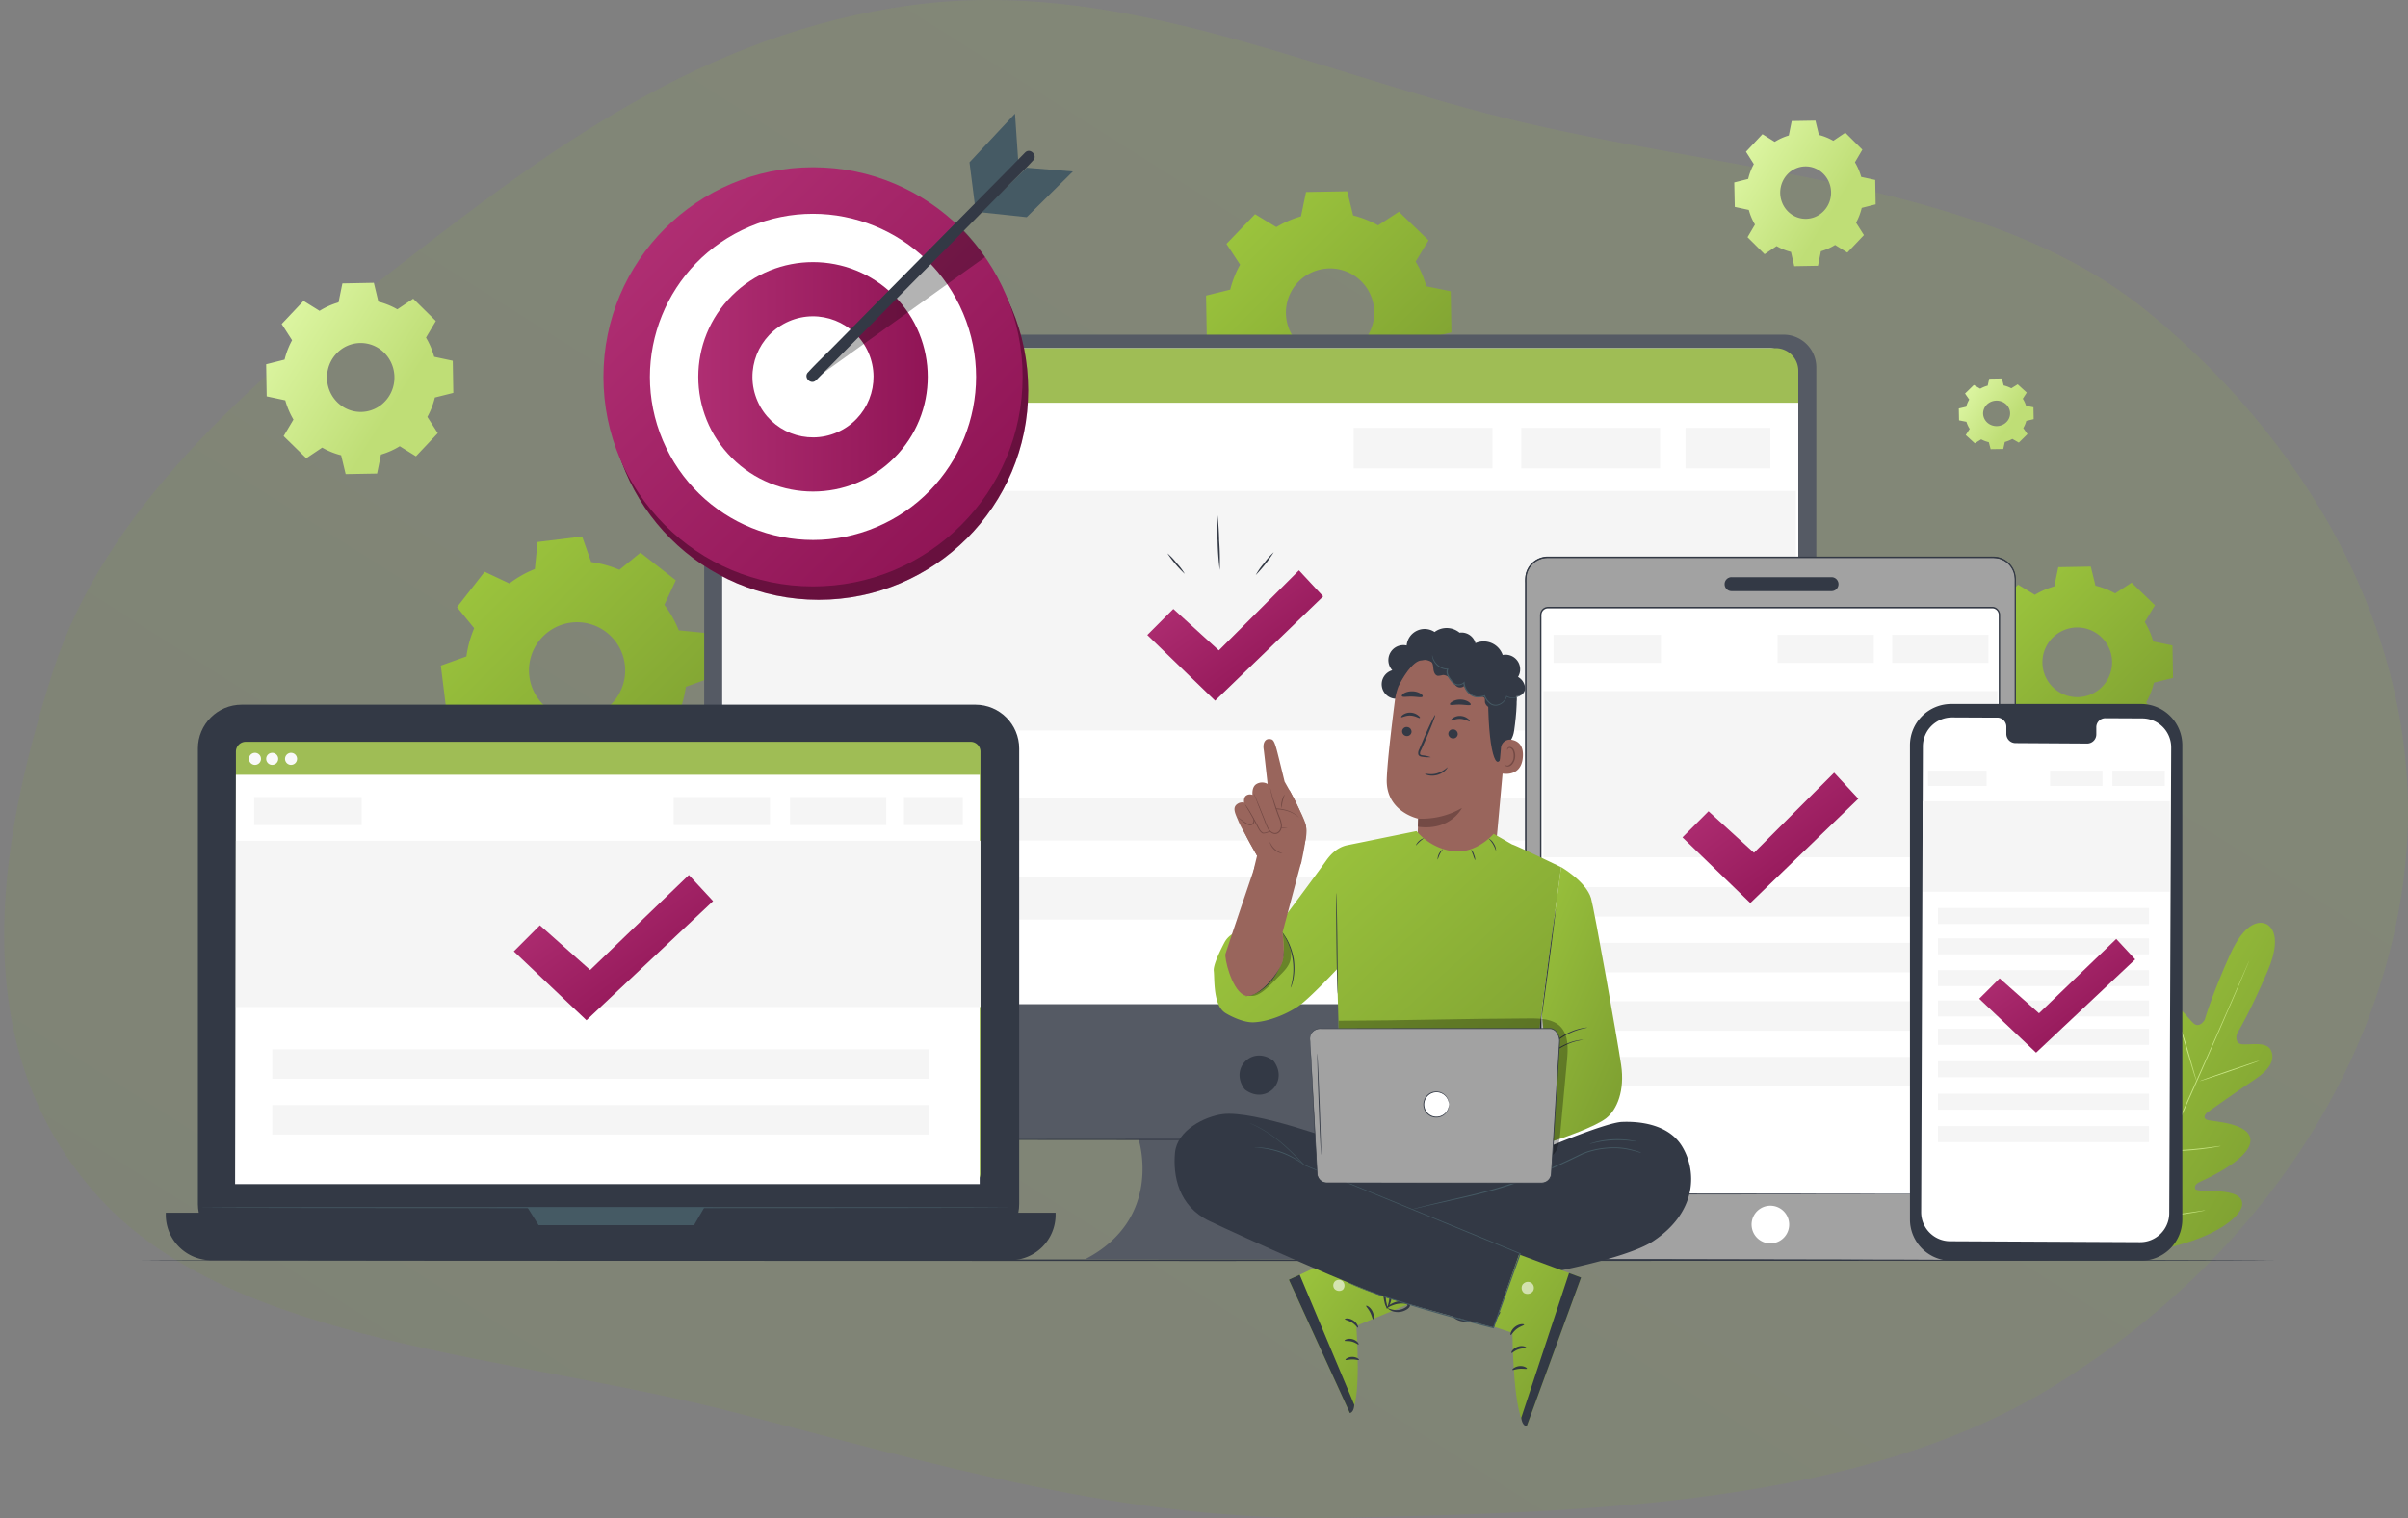 <svg width="579" height="365" fill="none" xmlns="http://www.w3.org/2000/svg"><rect width="100%" height="100%" fill="#808080" stroke="none"/><path opacity=".12" fill-rule="evenodd" clip-rule="evenodd" d="M516.392 74.936c-38.582-31.525-100.821-33.215-155.01-46.66-47.558-11.799-92.765-33.673-142.106-27.054-50.099 6.721-87.968 35.22-123.359 62.667-36.666 28.438-70.863 59.067-83.176 97.515-13.53 42.248-21.505 91.072 11.33 126.825 32.348 35.225 98.312 37.43 152.27 51.319 48.349 12.446 94.617 26.462 145.739 25.395 60.633-1.267 125.597-3.015 172.347-32.038 49.836-30.939 80.001-78.794 84.121-127.183 4.034-47.368-19.387-95.839-62.156-130.786z" fill="url(#paint0_linear_7945_49401)"/><g clip-path="url(#clip0_7945_49401)"><path d="M544.802 222.158s-4.186-2.473-8.639 7.46c-4.453 9.933-6.051 15.616-6.051 15.616s-1.207 2.089-2.668.831c-1.46-1.258-3.556-4.923-5.892-4.128-2.335.795-3.094 3.615-2.429 7.612.666 3.998 1.815 12.847 1.916 13.642.101.795-.296 1.966-1.446 1.272-1.149-.694-7.778-7.395-10.764-4.055-2.986 3.34.723 14.205 1.084 15.398.362 1.193.174 1.72-.39 2.053-.564.333-2.581-2.133-4.547-3.962-1.966-1.829-4.576-3.614-6.138-1.532-1.561 2.082-1.684 10.367 6.846 23.401l4.338 5.783 7.229-.766c15.369-2.567 21.377-8.285 21.84-10.844.462-2.559-2.61-3.268-5.285-3.47-2.675-.202-5.863 0-6-.658-.138-.658.108-1.149 1.243-1.677s11.625-5.183 12.051-9.644c.427-4.46-9-4.807-10.28-5.161-1.279-.355-.679-1.446 0-1.916.68-.47 7.952-5.617 11.321-7.844 3.369-2.227 4.988-4.612 3.947-6.954-1.041-2.343-5.118-1.302-7.034-1.526-1.915-.224-1.192-2.523-1.192-2.523s3.094-5.024 7.373-15.037c4.28-10.012-.506-11.422-.506-11.422" fill="url(#paint1_linear_7945_49401)"/><path d="M508.957 302.901c3.166-7.338 9.022-20.293 13.989-31.44 4.966-11.148 9.448-21.232 12.651-28.556l3.788-8.675c.448-1.012.795-1.807 1.034-2.356l.274-.615.102-.202-.08.217c-.065.144-.145.354-.253.614-.231.557-.564 1.352-.998 2.378a491.813 491.813 0 01-3.723 8.675c-3.166 7.345-7.627 17.452-12.593 28.592-4.966 11.14-10.844 24.088-14.046 31.411" fill="url(#paint2_linear_7945_49401)"/><path d="M524.277 247.186c.086.154.156.316.21.484.116.311.282.773.47 1.337.383 1.143.875 2.726 1.388 4.49.513 1.764.947 3.311 1.287 4.511l.404 1.366c.062.163.103.333.123.506a2.44 2.44 0 01-.209-.477 42.85 42.85 0 01-.47-1.345c-.369-1.149-.839-2.74-1.352-4.496-.513-1.757-.969-3.304-1.323-4.504-.159-.542-.296-.998-.405-1.359a2.325 2.325 0 01-.123-.513z" fill="url(#paint3_linear_7945_49401)"/><path d="M528.832 259.974c0-.058 3.203-1.215 7.229-2.581 4.027-1.366 7.229-2.429 7.273-2.371.043.058-3.203 1.214-7.229 2.581-4.027 1.366-7.251 2.429-7.273 2.371z" fill="url(#paint4_linear_7945_49401)"/><path d="M520.43 276.746c.175-.038.355-.055.535-.051l1.445-.065c1.229-.058 2.892-.144 4.779-.311 1.887-.166 3.542-.368 4.757-.527l1.446-.181c.176-.034.355-.049.535-.044a2.84 2.84 0 01-.521.131c-.332.065-.824.159-1.446.253a64.755 64.755 0 01-4.757.592 67.158 67.158 0 01-4.793.246h-1.445a2.457 2.457 0 01-.535-.043z" fill="url(#paint5_linear_7945_49401)"/><path d="M513.766 266.083c.115.119.217.249.303.39l.759 1.114c.629.939 1.49 2.248 2.422 3.701a254.576 254.576 0 012.364 3.745c.275.455.506.838.723 1.149.093.135.168.281.224.434a2.445 2.445 0 01-.304-.39l-.723-1.106a250.53 250.53 0 01-2.421-3.709 355.119 355.119 0 01-2.371-3.738 18.206 18.206 0 00-.723-1.149 2.444 2.444 0 01-.253-.441zm-9.305 13.865c.141.158.269.328.383.506l.969 1.446c.817 1.2 1.93 2.892 3.144 4.721 1.215 1.829 2.307 3.542 3.087 4.764l.918 1.446c.12.172.221.356.304.549a4.51 4.51 0 01-.376-.506 48.49 48.49 0 01-.976-1.446c-.817-1.2-1.93-2.891-3.144-4.72-1.215-1.829-2.307-3.543-3.087-4.764l-.911-1.446a2.98 2.98 0 01-.311-.55z" fill="#A2A2A2"/><path d="M513.137 292.983a4 4 0 01.723-.087l1.836-.152c1.547-.13 3.687-.31 6.044-.585 2.356-.275 4.482-.571 6.021-.803l1.822-.267c.222-.041.447-.065.673-.072a4.043 4.043 0 01-.658.159c-.427.086-1.049.209-1.815.339-1.532.268-3.658.593-6.022.868-2.364.275-4.504.434-6.058.52-.773.044-1.402.073-1.843.08-.24.031-.483.031-.723 0z" fill="url(#paint6_linear_7945_49401)"/><path d="M122.479 140.285a26.503 26.503 0 016.123-3.463l.658-6.506L139.973 129l2.169 6.138c2.336.322 4.618.951 6.788 1.872l5.061-4.128 8.509 6.644-2.747 5.906a26.565 26.565 0 013.462 6.13l6.507.651 1.323 10.714-6.138 2.212a26.625 26.625 0 01-1.872 6.781l4.12 5.06-6.679 8.473-5.907-2.783a26.138 26.138 0 01-6.123 3.47l-.651 6.506-10.713 1.323-2.212-6.145a26.562 26.562 0 01-6.781-1.872l-5.061 4.128-8.516-6.644 2.783-5.899a26.285 26.285 0 01-3.47-6.123l-6.506-.658-1.323-10.714 6.145-2.205a26.758 26.758 0 011.872-6.788l-4.128-5.06 6.644-8.509 5.899 2.776.051.029zm7.229 13.699a11.567 11.567 0 1018.262 14.199 11.567 11.567 0 00-18.262-14.199z" fill="url(#paint7_linear_7945_49401)"/><path d="M426.722 34.107a13.78 13.78 0 013.388-1.528l.707-3.481 5.699-.098.844 3.448c1.208.308 2.37.78 3.457 1.404l2.886-1.948 4.1 4.085-1.783 3.035a14.79 14.79 0 011.504 3.514l3.372.729.1 5.874-3.346.848a14.701 14.701 0 01-1.361 3.563l1.889 2.975-3.984 4.204-2.945-1.838a13.725 13.725 0 01-3.414 1.523l-.702 3.48-5.704.104-.792-3.432a13.598 13.598 0 01-3.461-1.398l-2.882 1.947-4.105-4.084 1.789-3.04a14.438 14.438 0 01-1.483-3.514l-3.372-.724-.127-5.885 3.346-.843a14.743 14.743 0 011.361-3.568l-1.889-2.97 3.963-4.226 2.945 1.844zm3.039 7.832a6.373 6.373 0 00-1.615 3.258 6.482 6.482 0 00.411 3.634 6.26 6.26 0 002.301 2.786 5.985 5.985 0 003.415 1 5.99 5.99 0 003.378-1.124 6.271 6.271 0 002.204-2.868 6.49 6.49 0 00.287-3.647 6.359 6.359 0 00-1.726-3.196 6.1 6.1 0 00-2.009-1.333 5.954 5.954 0 00-4.684.086 6.12 6.12 0 00-1.962 1.404z" fill="url(#paint8_linear_7945_49401)"/><path d="M476.131 93.468a7.632 7.632 0 011.808-.742l.373-1.676 3.03-.05.444 1.676a7.896 7.896 0 011.835.683l1.533-.947 2.176 1.985-.95 1.475c.341.533.606 1.106.786 1.705l1.777.352.053 2.857-1.777.419a6.86 6.86 0 01-.724 1.73l1.004 1.445-2.074 2.045-1.564-.892a8.051 8.051 0 01-1.808.741l-.373 1.676-3.03.05-.444-1.676a7.614 7.614 0 01-1.835-.683l-1.532.947-2.177-1.985.951-1.475a6.709 6.709 0 01-.787-1.705l-1.777-.352-.053-2.853 1.777-.419a6.949 6.949 0 01.724-1.73l-1.004-1.441 2.106-2.057 1.563.897h-.031zm1.613 3.803a2.997 2.997 0 00-.857 1.583 2.897 2.897 0 00.219 1.766 3.118 3.118 0 001.223 1.353c.54.327 1.171.496 1.813.485a3.389 3.389 0 001.794-.548c.527-.345.934-.83 1.169-1.394s.287-1.18.151-1.772a3.026 3.026 0 00-.919-1.552 3.274 3.274 0 00-1.066-.646 3.422 3.422 0 00-2.486.043 3.23 3.23 0 00-1.041.682z" fill="url(#paint9_linear_7945_49401)"/><path d="M76.883 74.715a18.312 18.312 0 014.515-2.011l.929-4.558L89.89 68l1.089 4.535a18.188 18.188 0 014.56 1.842l3.819-2.56 5.437 5.369-2.365 3.993a18.922 18.922 0 011.966 4.616l4.469.95.131 7.729-4.434 1.107a19.137 19.137 0 01-1.801 4.663l2.502 3.906-5.25 5.56-3.898-2.419a18.428 18.428 0 01-4.52 2.005l-.93 4.57-7.552.134-1.088-4.535a18.038 18.038 0 01-4.56-1.842l-3.82 2.559-5.448-5.316 2.365-3.986a19.081 19.081 0 01-1.966-4.623l-4.469-.95-.13-7.723 4.433-1.113a19.186 19.186 0 011.802-4.663l-2.502-3.905 5.249-5.555 3.904 2.42v-.053zm4.024 10.287a8.355 8.355 0 00-2.147 4.283 8.46 8.46 0 00.542 4.78 8.241 8.241 0 003.048 3.668 7.974 7.974 0 004.527 1.316 7.984 7.984 0 004.479-1.477 8.26 8.26 0 002.921-3.773 8.465 8.465 0 00.379-4.797 8.34 8.34 0 00-2.292-4.204 8.014 8.014 0 00-5.77-2.32 8.027 8.027 0 00-5.687 2.524z" fill="url(#paint10_linear_7945_49401)"/><path d="M489.28 143.027a19.332 19.332 0 014.67-2.032l.961-4.619 7.815-.138 1.128 4.584a19.216 19.216 0 014.735 1.865l3.947-2.588 5.625 5.429-2.451 4.034a18.837 18.837 0 012.031 4.677l4.627.962.137 7.807-4.59 1.128a18.82 18.82 0 01-1.865 4.742l2.588 3.947-5.422 5.617-4.041-2.443a19.346 19.346 0 01-4.67 2.031l-.962 4.62-7.815.137-1.12-4.583a19.272 19.272 0 01-4.743-1.865l-3.947 2.588-5.624-5.429 2.451-4.034a19.121 19.121 0 01-2.032-4.678l-4.626-.961-.138-7.808 4.591-1.127a19.366 19.366 0 011.865-4.743l-2.588-3.947 5.429-5.617 4.034 2.444zm4.164 10.41a8.375 8.375 0 001.503 12.863 8.384 8.384 0 009.306-.165 8.382 8.382 0 003.412-8.659 8.378 8.378 0 00-11.529-5.906 8.377 8.377 0 00-2.685 1.867h-.007z" fill="url(#paint11_linear_7945_49401)"/><path d="M306.902 54.603a24.11 24.11 0 015.915-2.575l1.219-5.856 9.898-.172 1.426 5.808a24.373 24.373 0 016.004 2.379l5-3.276 7.133 6.872-3.103 5.113a24.06 24.06 0 012.574 5.945l5.856 1.19.172 9.898-5.808 1.421a24.224 24.224 0 01-2.378 6.005l3.276 5.005-6.872 7.135-5.118-3.098a24.124 24.124 0 01-5.915 2.569l-1.219 5.862-9.898.172-1.42-5.814a24.206 24.206 0 01-6.004-2.379l-5.006 3.276-7.133-6.872 3.097-5.113a24.512 24.512 0 01-2.574-5.945l-5.856-1.19-.172-9.892 5.808-1.427a24.226 24.226 0 012.378-6.005l-3.282-5 6.878-7.134 5.113 3.104.011-.006zm5.273 13.18a10.625 10.625 0 00-2.097 11.61 10.615 10.615 0 0015.787 4.49 10.621 10.621 0 004.325-10.976 10.618 10.618 0 00-18.015-5.124z" fill="url(#paint12_linear_7945_49401)"/><path d="M546.772 303.017c0 .101-114.8.188-256.377.188s-256.399-.087-256.399-.188 114.771-.188 256.399-.188 256.377.08 256.377.188z" fill="#333945"/><path d="M428.871 80.473H177.178a7.853 7.853 0 00-7.858 7.836v177.796a7.843 7.843 0 002.3 5.558 7.856 7.856 0 005.558 2.3h96.597s6.145 19.005-12.904 28.837H351.2s-21.507-7.374-15.976-28.837h93.647a7.857 7.857 0 007.858-7.815V88.309a7.855 7.855 0 00-7.858-7.836z" fill="#555A64"/><path d="M306.38 255.304c3.419 4.894-1.938 10.251-6.832 6.832a1.684 1.684 0 01-.419-.427c-3.412-4.887 1.937-10.244 6.831-6.824.163.115.304.257.42.419z" fill="#333945"/><path d="M180.661 83.726h244.724a7.007 7.007 0 014.958 2.053 7.01 7.01 0 012.054 4.959v150.707H173.656v-150.7a7.021 7.021 0 012.049-4.96 7.01 7.01 0 014.956-2.06z" fill="#fff"/><path d="M180.271 83.726h246.69a5.435 5.435 0 015.436 5.436v7.67H173.656v-6.506a6.616 6.616 0 016.615-6.6z" fill="#9FBD55"/><path d="M181.893 92.372a1.814 1.814 0 100-3.628 1.814 1.814 0 000 3.628zm5.422 0a1.814 1.814 0 100-3.628 1.814 1.814 0 000 3.628zm5.152 0a1.814 1.814 0 100-3.628 1.814 1.814 0 000 3.628z" fill="#A2A2A2"/><path d="M383.877 273.992c0 .079-35.821.151-79.992.151-44.17 0-79.998-.072-79.998-.151 0-.08 35.813-.152 79.998-.152s79.992.065 79.992.152z" fill="#333945"/><path d="M431.815 118.043H173.746v57.61h258.069v-57.61zm-214.492-15.167h-37.245v9.745h37.245v-9.745zm208.36 0h-20.394v9.745h20.394v-9.745zm-26.516 0h-33.37v9.745h33.37v-9.745zm-40.313 0h-33.37v9.745h33.37v-9.745zm54.9 89.006H186.309v10.208h227.445v-10.208zm0 19.006H186.309v10.207h227.445v-10.207z" fill="#F5F5F5"/><path d="M275.863 152.686l6.268-6.268 10.938 9.969 19.266-19.251 5.819 6.267-25.982 25.071-16.309-15.788z" fill="url(#paint13_linear_7945_49401)"/><path d="M284.878 137.981a26.82 26.82 0 01-4.171-4.923 14.11 14.11 0 012.227 2.342c.74.786 1.393 1.652 1.944 2.581zm8.409-.91a64.628 64.628 0 01-.513-7.006 67.09 67.09 0 01-.13-7.019c.293 2.324.462 4.663.506 7.005a66.03 66.03 0 01.137 7.02zm12.992-4.295a33.25 33.25 0 01-4.338 5.495 16.083 16.083 0 012.025-2.892 16.73 16.73 0 012.313-2.603z" fill="#333945"/><path d="M479.287 134.026H372.099a5.256 5.256 0 00-5.255 5.256v158.392a5.256 5.256 0 005.255 5.256h107.188a5.256 5.256 0 005.256-5.256V139.282a5.256 5.256 0 00-5.256-5.256z" fill="#A2A2A2"/><path d="M479.281 302.923h.369c.361-.025.717-.09 1.063-.196a5.23 5.23 0 003.679-4.019 7.976 7.976 0 00.094-1.641V283.78c0-14.278-.036-34.932-.065-60.458v-83.397a8.263 8.263 0 00-.079-1.532 4.857 4.857 0 00-.485-1.446 5.1 5.1 0 00-2.096-2.169 5.318 5.318 0 00-1.446-.513 7.85 7.85 0 00-1.554-.101H372.108a5.184 5.184 0 00-3.246 1.164 5.112 5.112 0 00-1.742 2.964 8.892 8.892 0 00-.094 1.771v156.968c-.059.89.082 1.781.412 2.61a5.124 5.124 0 003.976 3.036c.434.052.872.071 1.309.058h23.979l60.451.058 16.432.036h5.725-5.725l-16.432.036-60.451.058h-23.979a8.515 8.515 0 01-1.345-.058 5.421 5.421 0 01-4.215-3.203 6.345 6.345 0 01-.441-2.732V140.106a8.883 8.883 0 01.102-1.843 5.433 5.433 0 015.356-4.432h106.537a8.873 8.873 0 011.62.101 5.973 5.973 0 011.532.557 5.489 5.489 0 012.241 2.299c.247.482.418.999.506 1.533.079.526.108 1.058.087 1.59v83.367c0 25.527-.043 46.181-.058 60.458v13.288a8.192 8.192 0 01-.108 1.655 5.242 5.242 0 01-3.745 4.041 5.095 5.095 0 01-1.077.181l-.434.022z" fill="#333945"/><path d="M479.283 302.923h.368c.123 0 .268 0 .448-.058a4.17 4.17 0 00.615-.137 5.198 5.198 0 003.203-2.625 5.23 5.23 0 00.491-1.395 8.66 8.66 0 00.101-1.648V139.926a8.349 8.349 0 00-.086-1.54 4.857 4.857 0 00-.485-1.446 5.269 5.269 0 00-2.118-2.169 5.773 5.773 0 00-1.446-.52 8.003 8.003 0 00-1.561-.102H372.109a5.146 5.146 0 00-5.06 4.186 9.7 9.7 0 00-.094 1.786v156.968c-.011.451.01.903.065 1.352.064.439.183.869.354 1.279a5.172 5.172 0 004.02 3.065c.436.052.876.072 1.315.058h23.98l60.45.044h22.158-22.158l-60.45.043h-24.001a9.2 9.2 0 01-1.338-.058 5.374 5.374 0 01-4.171-3.173 5.265 5.265 0 01-.369-1.331 8.058 8.058 0 01-.065-1.38V140.106a9.176 9.176 0 01.094-1.829 5.37 5.37 0 015.292-4.373h106.588a8.54 8.54 0 011.605.101 5.959 5.959 0 011.518.549 5.45 5.45 0 012.212 2.27c.243.476.414.985.506 1.511.079.524.108 1.054.087 1.583v157.113a8.26 8.26 0 01-.109 1.655 5.29 5.29 0 01-2.118 3.268 5.269 5.269 0 01-1.619.766 4.164 4.164 0 01-.622.138 2.808 2.808 0 01-.448.043l-.448.022z" fill="#333945"/><path d="M430.201 294.435a4.517 4.517 0 01-8.95.882 4.522 4.522 0 011.921-4.639 4.522 4.522 0 015.705.562 4.518 4.518 0 011.324 3.195z" fill="#fff"/><path d="M440.387 142.138H416.35a1.678 1.678 0 01-1.184-.492 1.669 1.669 0 01-.486-1.186 1.66 1.66 0 01.486-1.185 1.662 1.662 0 011.184-.492h24.037a1.687 1.687 0 011.186.491c.156.156.279.341.363.545a1.66 1.66 0 010 1.283 1.677 1.677 0 01-1.549 1.036z" fill="#333945"/><path d="M478.971 146.07H372.21c-.97 0-1.757.787-1.757 1.757V285.37c0 .97.787 1.757 1.757 1.757h106.761c.97 0 1.757-.787 1.757-1.757V147.827c0-.97-.787-1.757-1.757-1.757z" fill="#fff"/><path d="M478.962 287.112s.108 0 .318-.043c.315-.065.607-.212.846-.427a1.766 1.766 0 00.563-1.409v-2.169c0-3.333 0-8.241-.036-14.553 0-12.651 0-30.941-.058-53.539v-66.964a1.68 1.68 0 00-.361-1.164 1.581 1.581 0 00-1.063-.564H372.215a1.583 1.583 0 00-1.251.607 1.614 1.614 0 00-.296.651c-.035.254-.047.51-.036.766v137.088a1.621 1.621 0 00.817 1.395c.345.175.735.246 1.12.202h33.255l53.539.058h19.628l-1.28.065h-3.788l-14.553.036-53.539.058H372.54a2.346 2.346 0 01-1.272-.246 1.884 1.884 0 01-.853-1.004 1.877 1.877 0 01-.123-.658V148.311a4.89 4.89 0 01.043-.838c.059-.293.185-.568.369-.803a1.948 1.948 0 011.547-.759H479.2a1.928 1.928 0 011.287.723c.312.388.469.877.441 1.374v66.964c0 22.598-.051 40.888-.065 53.539v16.722a1.801 1.801 0 01-.6 1.445c-.241.219-.54.365-.86.42a1.234 1.234 0 01-.441.014z" fill="#333945"/><path d="M480.271 166.16H371.109v39.963h109.162V166.16zm-80.895-13.525h-25.837v6.759h25.837v-6.759zm78.741 0h-23.148v6.759h23.148v-6.759zm-27.551 0h-23.148v6.759h23.148v-6.759zm20.524 74.077h-93.199v7.085h93.199v-7.085zm0-13.402h-93.199v7.084h93.199v-7.084zm0 40.837h-93.199v7.085h93.199v-7.085zm0-13.403h-93.199v7.085h93.199v-7.085z" fill="#F5F5F5"/><path d="M404.547 201.338l6.268-6.268 10.93 9.97 19.273-19.252 5.82 6.268-25.982 25.071-16.309-15.789z" fill="url(#paint14_linear_7945_49401)"/><path d="M514.774 303.125h-45.602a9.919 9.919 0 01-9.926-9.904V179.238a9.924 9.924 0 019.962-9.962h45.602a9.92 9.92 0 019.926 9.904v113.984a9.934 9.934 0 01-6.144 9.213 9.923 9.923 0 01-3.818.748z" fill="#333945"/><path d="M515.091 172.732l-8.87-.043a2.16 2.16 0 00-1.56.661 2.154 2.154 0 00-.609 1.58v1.612a2.211 2.211 0 01-.62 1.57 2.212 2.212 0 01-1.549.671l-17.292-.108a2.208 2.208 0 01-2.169-2.263V174.8a2.195 2.195 0 00-.15-.852 2.207 2.207 0 00-2.019-1.411h-3.123l-7.764-.036a6.99 6.99 0 00-7.012 6.955l-.413 111.995a6.979 6.979 0 006.948 7.005l45.688.224a6.984 6.984 0 007.013-6.947l.47-111.967a6.978 6.978 0 00-6.969-7.034z" fill="#fff"/><path d="M521.705 192.663h-59.424v21.753h59.424v-21.753zm-44.039-7.359h-14.061v3.679h14.061v-3.679zm42.86 0h-12.6v3.679h12.6v-3.679zm-14.992 0h-12.6v3.679h12.6v-3.679zm11.177 40.317h-50.734v3.853h50.734v-3.853zm0-7.294h-50.734v3.853h50.734v-3.853zm0 22.23h-50.734v3.853h50.734v-3.853zm0 6.824h-50.734v3.853h50.734v-3.853zm0 7.793h-50.734v3.853h50.734v-3.853zm0 7.801h-50.734v3.853h50.734v-3.853zm0 7.793h-50.734v3.853h50.734v-3.853zm0-37.505h-50.734v3.853h50.734v-3.853z" fill="#F5F5F5"/><path d="M475.902 240.144l4.909-4.908 9.463 8.407 18.572-17.871 4.554 4.909-23.827 22.425-13.671-12.962z" fill="url(#paint15_linear_7945_49401)"/><path d="M234.53 169.442H58.123c-5.817 0-10.533 4.716-10.533 10.533v109.523c0 5.817 4.716 10.533 10.533 10.533H234.53c5.818 0 10.533-4.716 10.533-10.533V179.975c0-5.817-4.715-10.533-10.533-10.533z" fill="#333945"/><path d="M39.867 291.595h213.949v.506a10.907 10.907 0 01-3.197 7.719 10.932 10.932 0 01-7.719 3.197H50.783a10.908 10.908 0 01-7.719-3.197 10.917 10.917 0 01-3.197-7.719v-.506zm199.338-116.969H52.887v110.282h186.318V174.626z" fill="#333945"/><path d="M126.855 290.365l2.654 4.229h37.36l2.465-4.229h-42.479z" fill="#455A64"/><path d="M233.387 178.363H59.09a2.364 2.364 0 00-2.363 2.364v101.462a2.364 2.364 0 002.364 2.364h174.296a2.363 2.363 0 002.364-2.364V180.727a2.364 2.364 0 00-2.364-2.364z" fill="#9FBD55"/><path d="M235.563 284.712H56.531l.195-98.411h178.837v98.411z" fill="#fff"/><path d="M71.43 182.462a1.448 1.448 0 01-1.727 1.419 1.45 1.45 0 01-1.136-1.136 1.448 1.448 0 01.615-1.485 1.444 1.444 0 011.825.18c.271.271.424.639.424 1.022zm-8.675 0a1.448 1.448 0 01-1.728 1.419 1.45 1.45 0 01-1.054-1.972 1.448 1.448 0 011.336-.892 1.446 1.446 0 011.446 1.445zm4.141 0a1.448 1.448 0 01-1.728 1.419 1.45 1.45 0 01-1.054-1.972 1.447 1.447 0 012.358-.469c.271.271.424.639.424 1.022z" fill="#F9F9F9"/><path d="M243.356 290.365c0 .073-43.824.131-97.876.131-54.053 0-97.906-.058-97.906-.131 0-.072 43.824-.13 97.898-.13 54.075 0 97.884.058 97.884.13z" fill="#455A64"/><path d="M235.751 202.162H56.727v39.963H235.75v-39.963zM86.958 191.636H61.121v6.759h25.837v-6.759zm144.549 0h-14.148v6.759h14.148v-6.759zm-18.406 0h-23.148v6.759h23.148v-6.759zm-27.961 0h-23.148v6.759h23.148v-6.759zm38.118 74.071H65.473v7.085h157.785v-7.085zm0-13.396H65.473v7.084h157.785v-7.084z" fill="#F5F5F5"/><path d="M123.547 228.751l6.268-6.268 12.087 10.75 23.741-22.844 5.819 6.275-30.449 28.656-17.466-16.569z" fill="url(#paint16_linear_7945_49401)"/><path d="M196.84 144.227c27.833 0 50.395-22.562 50.395-50.395 0-27.832-22.562-50.394-50.395-50.394-27.832 0-50.395 22.562-50.395 50.394 0 27.833 22.563 50.395 50.395 50.395z" fill="#941759"/><path opacity=".3" d="M196.84 144.227c27.833 0 50.395-22.562 50.395-50.395 0-27.832-22.562-50.394-50.395-50.394-27.832 0-50.395 22.562-50.395 50.394 0 27.833 22.563 50.395 50.395 50.395z" fill="#000"/><path d="M195.489 141.003c27.832 0 50.395-22.563 50.395-50.395 0-27.833-22.563-50.395-50.395-50.395-27.833 0-50.395 22.563-50.395 50.395 0 27.832 22.562 50.395 50.395 50.395z" fill="url(#paint17_linear_7945_49401)"/><path d="M210.75 126.73c19.942-8.432 29.273-31.434 20.841-51.377-8.432-19.942-31.434-29.273-51.377-20.84-19.942 8.432-29.273 31.434-20.841 51.376 8.433 19.943 31.435 29.273 51.377 20.841z" fill="#fff"/><path d="M214.993 110.115c10.773-10.773 10.773-28.24 0-39.013-10.773-10.774-28.24-10.774-39.014 0-10.773 10.773-10.773 28.24 0 39.013 10.774 10.773 28.241 10.773 39.014 0z" fill="url(#paint18_linear_7945_49401)"/><path d="M201.269 103.964c7.374-3.197 10.76-11.766 7.563-19.14-3.197-7.374-11.767-10.76-19.141-7.563-7.373 3.197-10.759 11.767-7.562 19.14 3.197 7.374 11.766 10.76 19.14 7.563z" fill="#fff"/><path d="M234.476 49.784l-1.367-10.75 10.945-11.71.788 11.602-10.366 10.858zm23.495-8.552l-11.104-.904-11.133 10.707 11.133 1.185 11.104-10.988z" fill="#455A64"/><path opacity=".3" d="M195.484 91.447l41.373-29.64a55.701 55.701 0 00-5.248-6.506l-35.423 34.266-.702 1.88z" fill="#000"/><path d="M246.476 36.678l-5.162 5.263-12.499 12.636L213.8 69.76a5826.89 5826.89 0 01-13.049 13.222c-2.111 2.169-4.338 4.222-6.355 6.434l-.094.094c-1.221 1.243.723 3.159 1.923 1.916l5.191-5.263 12.47-12.63 15.015-15.181c4.338-4.41 8.688-8.817 13.049-13.222 2.111-2.17 4.338-4.222 6.355-6.442l.086-.086c1.229-1.244-.722-3.167-1.915-1.923zm89.446 131.333a3.49 3.49 0 01-3.15-5.354 3.492 3.492 0 012-1.492 3.618 3.618 0 01-.456-4.248 3.616 3.616 0 013.912-1.716 4.329 4.329 0 012.437-3.529 4.333 4.333 0 014.279.29 4.866 4.866 0 016.008.166 3.47 3.47 0 012.783 6.03" fill="#333945"/><path d="M335.396 168.481a14.808 14.808 0 0115.377-12.941l.766.037c8.234.867 12.102 8.342 11.003 16.554l-2.479 27.471-.651 6.471-18.717-2.213.355-7.005s-7.88-1.605-7.605-9.549c.13-3.832 1.041-11.712 1.951-18.825z" fill="#99655C"/><path d="M340.984 196.841a19.255 19.255 0 0010.54-2.559s-2.711 5.596-10.598 4.511l.058-1.952z" fill="#744A45"/><path d="M337.146 175.783a1.133 1.133 0 001.034 1.193 1.095 1.095 0 001.222-.969 1.138 1.138 0 00-1.041-1.193 1.076 1.076 0 00-1.215.969zm-.224-3.341c.137.152 1.019-.441 2.241-.383 1.222.058 2.089.723 2.226.571.138-.152-.065-.34-.441-.636a3.117 3.117 0 00-1.771-.644 2.976 2.976 0 00-1.793.492c-.39.268-.527.528-.462.6zm11.329 3.911a1.143 1.143 0 001.041 1.193 1.094 1.094 0 001.222-.969 1.145 1.145 0 00-1.041-1.193 1.095 1.095 0 00-1.222.969zm.647-3.123c.138.152 1.027-.441 2.241-.383 1.215.058 2.09.723 2.227.571.137-.152-.065-.34-.441-.643a3.158 3.158 0 00-1.771-.636 2.968 2.968 0 00-1.793.491c-.39.26-.528.528-.463.6zm-4.851 8.835a8.326 8.326 0 00-1.959-.448c-.311-.044-.607-.123-.65-.333-.008-.324.08-.643.253-.918.332-.723.672-1.511 1.033-2.328 1.446-3.318 2.495-6.051 2.357-6.108-.137-.058-1.446 2.588-2.841 5.906l-.998 2.342c-.21.368-.287.797-.216 1.215a.766.766 0 00.491.477c.17.058.348.092.528.101a7.72 7.72 0 002.002.094zm4.594-12.695c.144.318 1.207 0 2.494.05 1.287.051 2.364.282 2.501 0 .058-.152-.159-.434-.614-.723a3.843 3.843 0 00-1.909-.491 3.686 3.686 0 00-1.894.484c-.441.246-.643.528-.578.68zm-11.545-1.959c.246.289 1.266.043 2.48.087 1.215.043 2.227.296 2.473 0 .115-.138 0-.42-.47-.723a3.9 3.9 0 00-1.988-.55 3.935 3.935 0 00-2.003.463c-.441.304-.593.578-.492.723z" fill="#333945"/><path d="M336.328 164.873s2.328-4.872 4.779-5.92c2.971-1.265 4.07 1.973 6.868 1.33 2.797-.643 5.638-1.858 8.364.412 2.978 2.48 1.446 4.056 1.482 7.583.108 14.314 2.523 18.478 3.614 11.784.116-.723 2.169-1.222 2.632-4.337.585-4.02.968-8.914.202-11.82-.65-2.451-1.944-4.179-4.337-6.138-3.76-3.079-9.109-3.398-12.767-3.195-3.658.202-10.873 4.063-10.837 10.301z" fill="#333945"/><path d="M360.907 179.824a2.16 2.16 0 011.56-1.897c.28-.081.573-.104.862-.069 1.446.209 3.08 1.127 2.841 4.178-.426 5.422-5.783 3.875-5.783 3.716 0-.159.318-3.665.52-5.928z" fill="#99655C"/><path d="M361.738 183.807s.087.072.239.159a.938.938 0 00.723.072 2.342 2.342 0 001.243-2.01 3.154 3.154 0 00-.159-1.373 1.086 1.086 0 00-.65-.781.488.488 0 00-.579.217c-.087.144-.058.253-.087.26-.029.007-.108-.101-.05-.318a.608.608 0 01.238-.325.72.72 0 01.535-.094 1.345 1.345 0 01.918.918c.193.486.265 1.012.21 1.532-.123 1.092-.759 2.068-1.561 2.234a1.025 1.025 0 01-.853-.209c-.174-.152-.188-.275-.167-.282z" fill="#744A45"/><path d="M361.318 169.276a5.13 5.13 0 01-2.349.954 1.77 1.77 0 01-1.901-1.337c-.051-.383.065-.817-.167-1.121-.231-.303-.831-.275-1.294-.246a3.469 3.469 0 01-3.477-2.653 1.444 1.444 0 01-1.959.094 7.9 7.9 0 01-1.403-1.648 2.213 2.213 0 00-1.821-1.019c-.39.109-.789.177-1.193.202-.723-.094-1.019-.947-1.092-1.663-.072-.715-.115-1.539-.723-1.952-.607-.412-1.279-.209-1.944-.144s-1.497-.13-1.634-.774a1.297 1.297 0 01.043-.518c.05-.167.134-.323.246-.458a3.521 3.521 0 014.207-1.135 4.78 4.78 0 014.228-3.193 4.77 4.77 0 014.57 2.68 4.837 4.837 0 017.663 2.147 3.515 3.515 0 014.201 3.338 3.515 3.515 0 01-.514 1.94c.493.273.908.668 1.206 1.146a3.31 3.31 0 01.5 1.586c0 1.128-1.178 2.169-2.248 1.851a1.944 1.944 0 01-3.448 1.778" fill="#333945"/><path d="M344.374 157.464a.342.342 0 000 .101 1.55 1.55 0 000 .289c.052.371.167.731.34 1.063.276.53.669.989 1.149 1.345a3.617 3.617 0 002.169.722l-.087-.13a1.974 1.974 0 00.036 1.504c.219.501.511.967.868 1.381.17.236.364.454.578.65a2.03 2.03 0 002.624-.188l-.202-.065a4.083 4.083 0 001.597 2.892c.497.405 1.11.638 1.75.665a5.328 5.328 0 001.778-.303l-.144-.073a4.197 4.197 0 001.207 1.735 2.293 2.293 0 001.865.608 3.004 3.004 0 002.415-2.234l-.13.05c.556.331 1.21.458 1.85.362.48-.063.936-.241 1.331-.521a2.47 2.47 0 00.636-.629 1.78 1.78 0 00.151-.274 3.612 3.612 0 01-.838.831c-.39.251-.833.41-1.294.463a2.737 2.737 0 01-1.75-.369l-.094-.065v.116a2.83 2.83 0 01-2.277 2.067 2.056 2.056 0 01-1.691-.571 4.059 4.059 0 01-1.135-1.641v-.108l-.109.036a5.181 5.181 0 01-1.692.289 2.753 2.753 0 01-1.626-.622 3.858 3.858 0 01-1.504-2.732v-.261l-.181.195a1.77 1.77 0 01-1.568.478 1.603 1.603 0 01-.723-.311 4.122 4.122 0 01-.55-.608 5.506 5.506 0 01-.845-1.322 1.786 1.786 0 01-.058-1.36l.05-.13h-.137a3.512 3.512 0 01-2.104-.679 3.867 3.867 0 01-1.135-1.265 4.392 4.392 0 01-.52-1.381z" fill="#455A64"/><path d="M342.66 186.062c0 .051.282.238.832.361a4.602 4.602 0 004.062-1.207c.398-.398.543-.723.499-.723-.043 0-.969.976-2.516 1.446-1.547.47-2.841-.036-2.877.123zm-17.884 88.833l48.067.658s13.447-5.624 17.141-5.784c3.694-.159 11.025.319 14.415 5.784 3.506 5.646 3.998 15.593-6.81 22.83-10.518 7.041-58.622 13.555-65.215 12.954l-12.159-16.316s-.123-13.374 0-14.01c.123-.636 2.169-6.369 2.169-6.369l2.392.253z" fill="#333945"/><path d="M351.459 296.511l28.707 10.663-13.063 35.777c-3.34-1.446-3.434-22.475-3.434-22.475l-18.673-6.073 6.463-17.892z" fill="url(#paint19_linear_7945_49401)"/><path opacity=".6" d="M366.143 308.851a1.552 1.552 0 012.039-.405 1.506 1.506 0 01.412 2.017 1.648 1.648 0 01-2.169.412 1.549 1.549 0 01-.195-2.169" fill="#fff"/><path d="M380.168 307.181l-2.892-1.077-11.487 34.772s.116 1.851 1.301 2.075l13.078-35.77zm-16.918 13.808c.181.058.578-.781 1.446-1.446.867-.665 1.778-.846 1.771-1.027-.007-.18-1.121-.296-2.169.514-1.048.809-1.222 1.937-1.048 1.959zm.182 4.322c.159.101.723-.549 1.684-.867.962-.318 1.8-.21 1.858-.391.058-.18-.889-.65-2.075-.224-1.185.427-1.633 1.417-1.467 1.482zm3.714 3.774c.094-.144-.723-.723-1.814-.607-1.092.116-1.8.774-1.678.904.123.13.817-.195 1.735-.261.919-.065 1.714.131 1.757-.036zm-7.994-9.954c.188 0 .239-.904.666-1.866.426-.961 1.019-1.619.903-1.764-.115-.144-1.005.369-1.496 1.511-.492 1.143-.239 2.155-.073 2.119zm-3.935-2.379a3.513 3.513 0 00.643-1.792c.124-.69.163-1.391.116-2.09a9.798 9.798 0 00-.174-1.229 2.244 2.244 0 00-.224-.723.8.8 0 00-.896-.419.994.994 0 00-.68.622 2.592 2.592 0 00-.159.723 7.34 7.34 0 000 1.258c.052.702.213 1.393.477 2.045.47 1.114 1.02 1.634 1.07 1.584.051-.051-.311-.658-.636-1.735a7.946 7.946 0 01-.318-1.931c-.01-.381.012-.763.065-1.142 0-.412.152-.723.354-.773.08 0 .109 0 .188.115.079.16.133.331.159.506.092.376.157.758.196 1.143.075.657.087 1.321.036 1.98-.117.614-.19 1.235-.217 1.858z" fill="#333945"/><path d="M355.535 316.593c.051-.05-.448-.629-1.554-1.106a6.24 6.24 0 00-3.311-.412 1.58 1.58 0 00-1.323.81.896.896 0 00.231.932c.175.169.372.312.586.427a4.39 4.39 0 003.34.354c1.185-.361 1.655-1.012 1.605-1.048-.561.229-1.133.43-1.714.6a4.325 4.325 0 01-1.894-.051 3.792 3.792 0 01-1.019-.412c-.361-.188-.615-.448-.528-.571a1.087 1.087 0 01.817-.412 6.263 6.263 0 011.135-.094 6.96 6.96 0 011.916.311c1.084.333 1.67.759 1.713.672z" fill="#333945"/><path d="M335.621 295.787l-25.715 11.928 14.676 32.076c2.978-1.59 1.539-21.001 1.539-21.001l16.787-6.961-7.287-16.042z" fill="url(#paint20_linear_7945_49401)"/><path opacity=".6" d="M323.005 308.222a1.443 1.443 0 00-1.908-.217 1.378 1.378 0 00-.239 1.887 1.526 1.526 0 002.024.224 1.444 1.444 0 000-1.996" fill="#fff"/><path d="M309.906 307.701l2.596-1.2 13.128 31.266s0 1.714-1.048 2.01l-14.676-32.076zm16.613 11.524c-.159.065-.585-.687-1.446-1.222-.86-.535-1.699-.651-1.706-.824-.007-.174 1.012-.354 2.032.318 1.019.672 1.279 1.692 1.12 1.728zm.151 4.033c-.138.109-.723-.448-1.62-.679-.896-.232-1.677-.058-1.742-.217-.065-.159.774-.665 1.894-.362 1.121.304 1.612 1.15 1.468 1.258zm-3.152 3.724c-.101-.13.578-.723 1.619-.723s1.721.585 1.619.723c-.101.137-.766-.109-1.583-.109s-1.568.253-1.655.109zm6.653-9.767c-.174 0-.282-.824-.723-1.677-.441-.853-1.056-1.446-.962-1.562.094-.115.962.26 1.489 1.28.528 1.019.355 1.973.196 1.959zm3.454-2.509a3.31 3.31 0 01-.722-1.612 7.555 7.555 0 01-.253-1.916 7.745 7.745 0 01.065-1.149c.019-.226.07-.447.151-.658a.726.726 0 01.803-.448.924.924 0 01.672.52c.096.204.162.421.195.644.069.379.108.763.116 1.149a6.257 6.257 0 01-.296 1.93c-.347 1.056-.817 1.583-.875 1.54-.058-.043.238-.629.463-1.648a7.217 7.217 0 00.151-1.807 6.075 6.075 0 00-.137-1.049c-.065-.383-.195-.672-.383-.686-.072 0-.101 0-.166.115-.061.156-.1.319-.116.485-.051.368-.08.722-.094 1.069a9.83 9.83 0 00.116 1.822c.145.558.249 1.126.31 1.699z" fill="#333945"/><path d="M333.305 314.584c-.051-.044.369-.615 1.359-1.135a5.839 5.839 0 011.858-.586 5.66 5.66 0 011.164 0 1.44 1.44 0 011.279.651.83.83 0 01-.144.882 2.3 2.3 0 01-.514.434 4.061 4.061 0 01-3.05.563c-1.121-.245-1.605-.809-1.562-.845.044-.036.607.318 1.627.433a4.183 4.183 0 001.742-.188c.327-.106.636-.259.918-.455.318-.202.535-.455.441-.571a1.03 1.03 0 00-.788-.318 5.56 5.56 0 00-1.048 0c-.6.059-1.188.2-1.75.419-.99.376-1.467.81-1.532.716z" fill="#333945"/><path d="M322.383 274.642s-20.762-7.749-28.403-6.744c-4.273.556-10.953 3.817-11.459 9.296-.506 5.48.824 12.796 8.213 16.367 7.388 3.571 36.869 16.794 43.874 18.832 7.005 2.039 24.471 6.81 24.471 6.81l6.629-18.911s-36.197-12.529-38.105-13.902c-1.909-1.374-6.752-3.311-6.752-3.311l1.532-8.437z" fill="#333945"/><path d="M394.575 277.215l-.145-.036-.412-.13a29.21 29.21 0 00-1.619-.434 19.456 19.456 0 00-2.602-.455 18.686 18.686 0 00-3.492 0 20.272 20.272 0 00-4.157.788c-.745.228-1.47.515-2.169.86l-2.255 1.099c-3.109 1.446-6.579 3.007-10.273 4.468-7.395 2.964-14.495 4.337-19.555 5.515a529.979 529.979 0 00-6.015 1.36l-1.626.39-.427.094h-.144l.137-.051.419-.115c.376-.102.918-.253 1.627-.427 1.446-.361 3.455-.853 5.993-1.446 5.06-1.193 12.138-2.617 19.519-5.573a160.884 160.884 0 0010.258-4.446l2.263-1.092a14.037 14.037 0 012.226-.853 20.067 20.067 0 014.193-.774 18.997 18.997 0 013.521 0c.881.099 1.753.263 2.61.492.723.181 1.243.354 1.605.477l.412.152.108.137zm-1.12-2.739c0 .036-.629-.072-1.648-.181a25.091 25.091 0 00-7.938.405c-.997.21-1.612.39-1.619.354.13-.072.268-.128.412-.166.275-.094.672-.217 1.171-.34a20.397 20.397 0 013.976-.593 20.947 20.947 0 014.02.181c.506.072.918.152 1.2.217.147.022.29.064.426.123zm-79.804 5.66s-.6-.42-1.598-1.034a21.481 21.481 0 00-4.106-1.966 21.77 21.77 0 00-4.439-1.049c-1.157-.144-1.887-.159-1.887-.195.171-.021.343-.021.513 0 .466-.002.932.02 1.396.065a19.45 19.45 0 014.489.991 18.902 18.902 0 014.121 2.053c.391.252.768.527 1.127.824.14.089.268.193.384.311z" fill="#455A64"/><path d="M324.068 308.337l.159.058.477.202c.412.166 1.019.456 1.829.766 1.619.637 4.005 1.519 7.07 2.523 6.138 2.01 14.95 4.562 25.497 7.23l-.122.065 6.419-17.813.065.137-7.952-3.26-43.975-18.073c-1.786-1.894-3.434-3.564-4.974-4.909a33.286 33.286 0 00-4.179-3.152 32.517 32.517 0 00-2.891-1.597l-.774-.355-.26-.13c.091.031.181.067.268.109l.78.34c.995.464 1.96.988 2.892 1.568a33.497 33.497 0 014.207 3.123c1.555 1.345 3.217 3.008 5.017 4.902l44.005 18.029 7.952 3.268.101.043-.036.094c-2.292 6.333-4.468 12.355-6.434 17.813v.087h-.087c-10.547-2.675-19.36-5.256-25.483-7.294-3.058-1.02-5.443-1.923-7.056-2.581-.809-.326-1.445-.622-1.821-.795l-.47-.217-.224-.181z" fill="#455A64"/><path d="M375.374 208.487s5.978 3.441 7.193 7.49c.723 2.45 6.311 33.876 7.229 40.071.918 6.196-.983 10.786-3.614 12.847-2.632 2.06-10.656 4.793-10.656 4.793l-11.314 3.65-3.232-8.219 10.729-15.413-1.041-10.381 4.706-34.838z" fill="url(#paint21_linear_7945_49401)"/><path d="M363.625 203.058l-4.475-2.566s-4.092 4.786-9.673 4.2a14.043 14.043 0 01-8.877-4.858l-16.628 3.383c-1.113.224-3.151.933-5.096 3.716-2.169 3.101-12.463 16.859-12.463 16.859h-7.266a5.355 5.355 0 00-4.742 2.855c-1.229 2.342-2.704 5.48-2.559 6.781.238 2.169-.181 8.22 2.761 10.121.933.6 4.273 2.386 6.868 2.263 3.824-.181 8.263-2.169 10.844-3.962 2.169-1.511 7.229-6.752 9.152-8.798v.036l1.244 43.643 43.621-1.243 9.036-66.979s-11.306-5.451-11.747-5.451z" fill="url(#paint22_linear_7945_49401)"/><path d="M321.319 214.748c.065 0 .174 5.407.253 12.08.08 6.673.094 12.087.036 12.087-.057 0-.18-5.407-.26-12.08-.079-6.672-.087-12.087-.029-12.087zm59.34 35.278s-.369.058-1.027.188a12.84 12.84 0 00-2.704.861 17.342 17.342 0 00-3.614 2.168 31.05 31.05 0 00-3.788 3.507c-1.251 1.344-2.393 2.682-3.463 3.86a41.423 41.423 0 01-2.971 3.029 20.518 20.518 0 01-2.234 1.786c-.268.195-.499.325-.651.426a1.445 1.445 0 01-.238.13l.217-.173c.137-.109.361-.246.621-.456a24.417 24.417 0 002.169-1.829c.882-.817 1.872-1.858 2.928-3.05 1.055-1.193 2.169-2.523 3.448-3.875a29.745 29.745 0 013.825-3.514 16.907 16.907 0 013.657-2.168 11.458 11.458 0 012.755-.803c.256-.042.514-.071.773-.087h.297zm.989-2.956c0 .043-.665.137-1.706.426a15.865 15.865 0 00-7.143 4.251c-.722.781-1.142 1.323-1.178 1.294.067-.143.152-.276.253-.398.249-.351.52-.686.81-1.005a14.396 14.396 0 017.229-4.301c.416-.103.839-.18 1.265-.231.155-.03.312-.042.47-.036z" fill="#333945"/><path opacity=".3" d="M300.463 239.4c2.306.629 5.06-2.697 7.178-4.771 1.092-1.085 2.227-2.241 2.624-3.723a5.889 5.889 0 00-.361-3.716 13.862 13.862 0 00-1.533-2.986c.195 1.793.636 4.54 0 6.788a11.974 11.974 0 01-2.956 4.793c-1.338 1.504-2.892 3.08-4.981 3.615" fill="#000"/><path d="M310.332 237.513c-.043 0 .224-.759.441-2.017.126-.731.199-1.471.217-2.212a15.537 15.537 0 00-.846-5.357 14.306 14.306 0 00-.875-2.046c-.592-1.121-1.077-1.75-1.041-1.778.137.128.258.271.362.426.132.172.255.35.369.535.137.217.303.455.455.723.365.656.676 1.34.933 2.046.322.868.564 1.763.723 2.675.134.914.19 1.838.166 2.761a14.331 14.331 0 01-.26 2.234c-.053.285-.12.568-.203.846a5.93 5.93 0 01-.188.622 2.727 2.727 0 01-.253.542zm32.068-35.994c0 .057-.484.354-1.019.838-.535.484-.89.947-.947.911.188-.412.46-.78.799-1.081a3.247 3.247 0 011.167-.668zm4.54 2.638c.043.044-.391.521-.723 1.215-.333.694-.492 1.323-.557 1.308a3.204 3.204 0 011.301-2.523h-.021zm7.773 2.711a6.594 6.594 0 01-.499-1.301 6.785 6.785 0 01-.448-1.316c.305.363.53.787.657 1.243.195.432.294.901.29 1.374zm5.004-2.342c-.073 0-.239-.723-.723-1.547-.485-.825-1.085-1.316-1.034-1.367.522.287.947.723 1.222 1.251a3.07 3.07 0 01.535 1.663zm14.355 14.133c.065 0-.68 5.972-1.649 13.316-.969 7.345-1.807 13.295-1.872 13.281-.065-.015.679-5.965 1.648-13.309.969-7.345 1.815-13.295 1.873-13.288zm-65.368 9.651a2.58 2.58 0 010 .621 5.316 5.316 0 01-.094.723c0 .138-.05.289-.072.448l-.123.492a14.13 14.13 0 01-.86 2.342 16.65 16.65 0 01-1.605 2.603c-.628.8-1.343 1.527-2.133 2.169a9.14 9.14 0 01-2.169 1.294c-.159.065-.318.137-.469.188l-.434.122-.383.109-.326.043c-.203.033-.408.05-.614.051a11.744 11.744 0 002.169-.658 9.6 9.6 0 002.067-1.308 14.239 14.239 0 002.082-2.169 16.802 16.802 0 001.598-2.559c.363-.737.661-1.503.889-2.292.202-.73.361-1.471.477-2.219z" fill="#333945"/><path opacity=".3" d="M372.668 278.199c1.851-.897 2.27-3.29 2.458-5.335.554-6.001 1.108-11.996 1.663-17.987.26-2.819.383-6.036-1.605-8.053-1.815-1.836-4.699-1.952-7.287-1.945-15.962.051-30.052.513-46.014.557l.809 27.941 49.976 4.822z" fill="#000"/><path d="M315.002 249.767l1.699 32.379c.035.605.302 1.174.744 1.589a2.37 2.37 0 001.635.638l51.58.094a2.368 2.368 0 002.371-2.241l1.974-31.809c.065-1.323-.875-3.08-2.22-3.108h-55.361a2.355 2.355 0 00-2.422 2.458z" fill="#A2A2A2"/><path d="M315.003 249.766v-.484c.068-.473.283-.913.614-1.258.238-.26.532-.462.86-.593.399-.141.822-.2 1.244-.173h3.137l19.989-.036h31.743c.377-.018.749.078 1.07.275.312.199.58.46.788.766.417.617.641 1.344.644 2.089-.044.723-.08 1.446-.123 2.169l-.55 8.913c-.375 6.059-.766 12.334-1.163 18.76l-.073 1.2c-.013.407-.046.812-.101 1.215a2.465 2.465 0 01-1.554 1.829 3.04 3.04 0 01-1.208.159h-30.319l-15.839-.043h-5.444a2.473 2.473 0 01-2.125-2.487l-.087-1.67c-.058-1.106-.108-2.169-.166-3.239-.427-8.422-.774-15.239-1.012-19.96-.116-2.349-.203-4.178-.26-5.422 0-.622-.051-1.091-.065-1.446-.015-.354 0-.477 0-.477s0 .159.036.477c.036.318.05.796.086 1.41.073 1.251.174 3.072.304 5.429.26 4.714.629 11.567 1.084 19.953a1281.768 1281.768 0 01.261 4.909 2.346 2.346 0 00.542 1.525c.367.435.882.718 1.446.795.291.015.583.015.874 0h50.706c.371.031.745-.013 1.099-.13a2.25 2.25 0 001.446-1.663c.065-.368.065-.788.094-1.178l.079-1.207c.398-6.42.781-12.695 1.157-18.753.188-3.031.374-6.005.557-8.921l.13-2.169a3.535 3.535 0 00-.607-1.966 1.924 1.924 0 00-.713-.706 1.923 1.923 0 00-.972-.248h-54.877a2.887 2.887 0 00-1.222.159 2.285 2.285 0 00-.853.564c-.328.339-.545.77-.621 1.236-.044.231.014.397-.036.397z" fill="#333945"/><path d="M348.423 265.562a3.044 3.044 0 11-3.007-3.029 3.036 3.036 0 013.007 3.029z" fill="#fff"/><path d="M348.422 265.562s0-.275-.137-.723a2.967 2.967 0 00-1.506-1.872 2.966 2.966 0 00-2.398-.152 2.896 2.896 0 00-1.352 1.026 2.898 2.898 0 000 3.463 2.891 2.891 0 002.566 1.198 2.995 2.995 0 002.69-2.195c.123-.463.116-.723.137-.723a.58.58 0 010 .195 2.681 2.681 0 01-.065.557 3.025 3.025 0 01-1.099 1.72c-.38.304-.83.51-1.308.6a3.164 3.164 0 01-1.648-.123 3.09 3.09 0 01-1.446-1.091 3.13 3.13 0 010-3.723c.362-.5.866-.881 1.446-1.092a3.164 3.164 0 011.648-.123 3.077 3.077 0 012.407 2.328c.041.183.063.369.065.556a.564.564 0 010 .174zm-31.676-12.21c.057 0 .31 5.436.563 12.152.253 6.716.405 12.159.347 12.159-.057 0-.318-5.436-.571-12.152-.253-6.716-.405-12.159-.339-12.159z" fill="#333945"/><path d="M301.238 211.097c-.303-.253 1.02-5.342 1.02-5.342s-3.499-5.711-3.615-7.547c-.116-1.837 1.381-5.617 1.381-5.617l10.041-2.581s3.224 5.986 3.868 8.104c.643 2.118-1.048 9.304-1.048 9.304l-1.699 3.679s-5.169 4.056-9.948 0z" fill="#99655C"/><path d="M298.685 199.306a21.022 21.022 0 01-1.062-2.227c-.629-1.511-1.41-2.985 0-3.831a1.872 1.872 0 011.518-.239s-.217-1.265.535-1.742c.22-.139.47-.223.729-.245a1.62 1.62 0 01.76.115s-.238-1.793.853-2.552a2.67 2.67 0 012.783-.08s-.867-7.829-.939-8.248c-.275-1.518.289-2.892 1.8-2.494.556.137.867.723 1.518 3.275.65 2.552 1.699 6.904 1.699 6.904s1.764 3.065 2.595 4.727c.831 1.663 2.48 5.444 2.617 6.449.354 2.588-1.164 6.022-1.164 6.022l-10.67.614s-3.167-5.704-3.572-6.448z" fill="#99655C"/><path d="M299.352 193.35c.302.362.577.747.824 1.149l.846 1.287c.174.254.326.523.455.802.15.318.195.675.131 1.02a1.032 1.032 0 01-.68.788c-.321.081-.662.04-.954-.116a4.566 4.566 0 01-.723-.441l-.579-.434a12.1 12.1 0 01-.795-.665c-.18-.166-.274-.267-.267-.282.007-.014.448.318 1.156.824.406.303.833.573 1.28.81.247.127.532.16.802.094a.796.796 0 00.521-.629 1.454 1.454 0 00-.108-.882 5.47 5.47 0 00-.427-.781l-.788-1.315a8.54 8.54 0 01-.694-1.229zm8.744.932a3.622 3.622 0 01.116-1.677 3.62 3.62 0 01.665-1.547c.058 0-.238.723-.448 1.597-.21.875-.267 1.627-.333 1.627z" fill="#744A45"/><path d="M312.329 196.566a7.06 7.06 0 00-3.564-1.858 13.488 13.488 0 00-4.07-.159c-1.084.102-2.32.376-2.819 1.352a2.33 2.33 0 001.07 2.892 5.43 5.43 0 003.267.499 13.757 13.757 0 013.355-.138" fill="#99655C"/><path d="M309.565 199.126h-.839c-.767.03-1.532.102-2.291.216a10.04 10.04 0 01-1.598.065 4.4 4.4 0 01-1.8-.455 2.767 2.767 0 01-1.338-1.547 2.18 2.18 0 01-.072-1.113c.086-.382.291-.726.586-.983a3.834 3.834 0 012.053-.803 20.133 20.133 0 012.024-.123 10.242 10.242 0 013.398.521 6.785 6.785 0 012.031 1.091c.165.133.322.276.47.427.05.051.096.107.137.166 0 0-.216-.202-.657-.52a7.18 7.18 0 00-2.032-1.02 10.665 10.665 0 00-3.34-.455c-.669.009-1.337.052-2.002.13-.7.048-1.371.3-1.93.723a1.641 1.641 0 00-.521.867c-.065.331-.043.672.065.991a2.552 2.552 0 001.222 1.446 4.21 4.21 0 001.713.448c.526.032 1.053.02 1.576-.036.765-.099 1.535-.15 2.306-.152.208.011.416.032.622.065a.674.674 0 01.217.051z" fill="#744A45"/><path d="M299.43 193.473c1.12 1.706 2.111 3.578 3.058 5.385a3.323 3.323 0 001.07 1.396c.404.245 1.409-.203 1.857-.362l-3.079-7.012" fill="#99655C"/><path d="M302.336 192.88c.107.165.199.339.275.52l.679 1.446a469.266 469.266 0 012.227 4.974l.05.108-.115.044c-.333.115-.723.267-1.078.368a1.908 1.908 0 01-.469.065.974.974 0 01-.253 0 .838.838 0 01-.232-.115 2.478 2.478 0 01-.622-.665c-.318-.499-.542-.998-.787-1.446-.485-.933-.933-1.771-1.316-2.465s-.723-1.251-.933-1.634a4.44 4.44 0 01-.332-.6c.149.174.285.361.405.557.253.368.6.91.997 1.597.398.687.868 1.518 1.359 2.451.253.455.492.969.788 1.446.15.235.344.438.571.6.188.159.492.101.774.036.358-.1.71-.218 1.055-.354l-.065.152c-.867-1.989-1.626-3.745-2.169-5.01-.253-.608-.455-1.114-.621-1.497a3.173 3.173 0 01-.188-.578z" fill="#744A45"/><path d="M301.504 190.798l2.971 7.453c.18.541.451 1.047.803 1.496a1.714 1.714 0 001.496.651 1.765 1.765 0 001.316-1.721 5.467 5.467 0 00-.557-2.262 47.788 47.788 0 01-2.169-6.977" fill="#99655C"/><path d="M305.4 189.438c.036.074.063.152.08.232.043.173.101.39.173.658.152.571.376 1.395.723 2.407s.723 2.205 1.229 3.506c.316.675.526 1.394.622 2.133a2.25 2.25 0 01-.224 1.178 1.749 1.749 0 01-.904.882 1.497 1.497 0 01-1.243-.101 2.377 2.377 0 01-.882-.831 13.539 13.539 0 01-.896-2.025l-1.36-3.462-.918-2.328c-.094-.26-.166-.47-.231-.636a.989.989 0 01-.065-.232.927.927 0 01.108.21l.275.629.962 2.313c.397.991.874 2.169 1.402 3.449.241.686.538 1.351.889 1.988.197.306.471.556.795.722a1.282 1.282 0 001.063.094c.344-.15.62-.423.774-.766.161-.335.233-.706.209-1.077a7.19 7.19 0 00-.6-2.068 45.712 45.712 0 01-1.185-3.535 40.066 40.066 0 01-.629-2.429c-.058-.289-.109-.52-.13-.672a1.133 1.133 0 01-.037-.239z" fill="#744A45"/><path d="M301.743 208.314s-6.81 20.061-7.078 21.044c-.267.984 1.345 8.155 4.302 9.854 2.957 1.699 8.675-5.371 9.398-7.952.723-2.581 0-6.984 0-6.984l4.59-17.285" fill="#99655C"/><path d="M308.374 205.155c-.218.03-.44.002-.644-.08a3.6 3.6 0 01-2.248-2.06 1.348 1.348 0 01-.138-.636 4.57 4.57 0 003.03 2.776z" fill="#744A45"/></g><defs><linearGradient id="paint0_linear_7945_49401" x1="578.996" y1="0" x2="249.432" y2="521.885" gradientUnits="userSpaceOnUse"><stop stop-color="#A0CA3F"/><stop offset="1" stop-color="#7B9C30"/></linearGradient><linearGradient id="paint1_linear_7945_49401" x1="498.016" y1="221.885" x2="569.116" y2="265.616" gradientUnits="userSpaceOnUse"><stop stop-color="#A0CA3F"/><stop offset="1" stop-color="#7B9C30"/></linearGradient><linearGradient id="paint2_linear_7945_49401" x1="533.638" y1="267.33" x2="501.196" y2="257.978" gradientUnits="userSpaceOnUse"><stop stop-color="#BFDE76"/><stop offset="1" stop-color="#E3FBAC"/></linearGradient><linearGradient id="paint3_linear_7945_49401" x1="527.287" y1="253.591" x2="523.166" y2="252.771" gradientUnits="userSpaceOnUse"><stop stop-color="#BFDE76"/><stop offset="1" stop-color="#E3FBAC"/></linearGradient><linearGradient id="paint4_linear_7945_49401" x1="540.075" y1="257.521" x2="536.615" y2="250.933" gradientUnits="userSpaceOnUse"><stop stop-color="#BFDE76"/><stop offset="1" stop-color="#E3FBAC"/></linearGradient><linearGradient id="paint5_linear_7945_49401" x1="530.893" y1="276.184" x2="530.609" y2="274.148" gradientUnits="userSpaceOnUse"><stop stop-color="#BFDE76"/><stop offset="1" stop-color="#E3FBAC"/></linearGradient><linearGradient id="paint6_linear_7945_49401" x1="526.408" y1="292.02" x2="525.824" y2="288.751" gradientUnits="userSpaceOnUse"><stop stop-color="#BFDE76"/><stop offset="1" stop-color="#E3FBAC"/></linearGradient><linearGradient id="paint7_linear_7945_49401" x1="105.996" y1="129" x2="170.965" y2="194.048" gradientUnits="userSpaceOnUse"><stop stop-color="#A0CA3F"/><stop offset="1" stop-color="#7B9C30"/></linearGradient><linearGradient id="paint8_linear_7945_49401" x1="443.354" y1="46.66" x2="416.547" y2="29.711" gradientUnits="userSpaceOnUse"><stop stop-color="#BFDE76"/><stop offset="1" stop-color="#E3FBAC"/></linearGradient><linearGradient id="paint9_linear_7945_49401" x1="484.95" y1="99.578" x2="471.481" y2="90.296" gradientUnits="userSpaceOnUse"><stop stop-color="#BFDE76"/><stop offset="1" stop-color="#E3FBAC"/></linearGradient><linearGradient id="paint10_linear_7945_49401" x1="98.881" y1="91.211" x2="63.544" y2="68.71" gradientUnits="userSpaceOnUse"><stop stop-color="#BFDE76"/><stop offset="1" stop-color="#E3FBAC"/></linearGradient><linearGradient id="paint11_linear_7945_49401" x1="475.949" y1="136.238" x2="522.498" y2="182.794" gradientUnits="userSpaceOnUse"><stop stop-color="#A0CA3F"/><stop offset="1" stop-color="#7B9C30"/></linearGradient><linearGradient id="paint12_linear_7945_49401" x1="289.996" y1="46" x2="348.996" y2="105" gradientUnits="userSpaceOnUse"><stop stop-color="#A0CA3F"/><stop offset="1" stop-color="#7B9C30"/></linearGradient><linearGradient id="paint13_linear_7945_49401" x1="318.154" y1="168.474" x2="288.172" y2="128.014" gradientUnits="userSpaceOnUse"><stop offset="0" stop-color="#8A1050"/><stop offset="1" stop-color="#B53378"/></linearGradient><linearGradient id="paint14_linear_7945_49401" x1="446.838" y1="217.127" x2="416.856" y2="176.667" gradientUnits="userSpaceOnUse"><stop offset="0" stop-color="#8A1050"/><stop offset="1" stop-color="#B53378"/></linearGradient><linearGradient id="paint15_linear_7945_49401" x1="513.4" y1="253.106" x2="487.378" y2="217.407" gradientUnits="userSpaceOnUse"><stop offset="0" stop-color="#8A1050"/><stop offset="1" stop-color="#B53378"/></linearGradient><linearGradient id="paint16_linear_7945_49401" x1="171.462" y1="245.32" x2="138.205" y2="199.702" gradientUnits="userSpaceOnUse"><stop offset="0" stop-color="#8A1050"/><stop offset="1" stop-color="#B53378"/></linearGradient><linearGradient id="paint17_linear_7945_49401" x1="245.884" y1="141.003" x2="145.094" y2="40.213" gradientUnits="userSpaceOnUse"><stop offset="0" stop-color="#8A1050"/><stop offset="1" stop-color="#B53378"/></linearGradient><linearGradient id="paint18_linear_7945_49401" x1="234.5" y1="90.608" x2="156.473" y2="90.608" gradientUnits="userSpaceOnUse"><stop offset="0" stop-color="#8A1050"/><stop offset="1" stop-color="#B53378"/></linearGradient><linearGradient id="paint19_linear_7945_49401" x1="344.996" y1="296.511" x2="389.698" y2="330.364" gradientUnits="userSpaceOnUse"><stop stop-color="#A0CA3F"/><stop offset="1" stop-color="#7B9C30"/></linearGradient><linearGradient id="paint20_linear_7945_49401" x1="309.906" y1="295.787" x2="352.15" y2="327.468" gradientUnits="userSpaceOnUse"><stop stop-color="#A0CA3F"/><stop offset="1" stop-color="#7B9C30"/></linearGradient><linearGradient id="paint21_linear_7945_49401" x1="360.98" y1="208.487" x2="410.3" y2="229.297" gradientUnits="userSpaceOnUse"><stop stop-color="#A0CA3F"/><stop offset="1" stop-color="#7B9C30"/></linearGradient><linearGradient id="paint22_linear_7945_49401" x1="291.836" y1="199.834" x2="368.47" y2="283.085" gradientUnits="userSpaceOnUse"><stop stop-color="#A0CA3F"/><stop offset="1" stop-color="#7B9C30"/></linearGradient><clipPath id="clip0_7945_49401"><path fill="#fff" transform="translate(33.996 23)" d="M0 0h513v319.958H0z"/></clipPath></defs></svg>